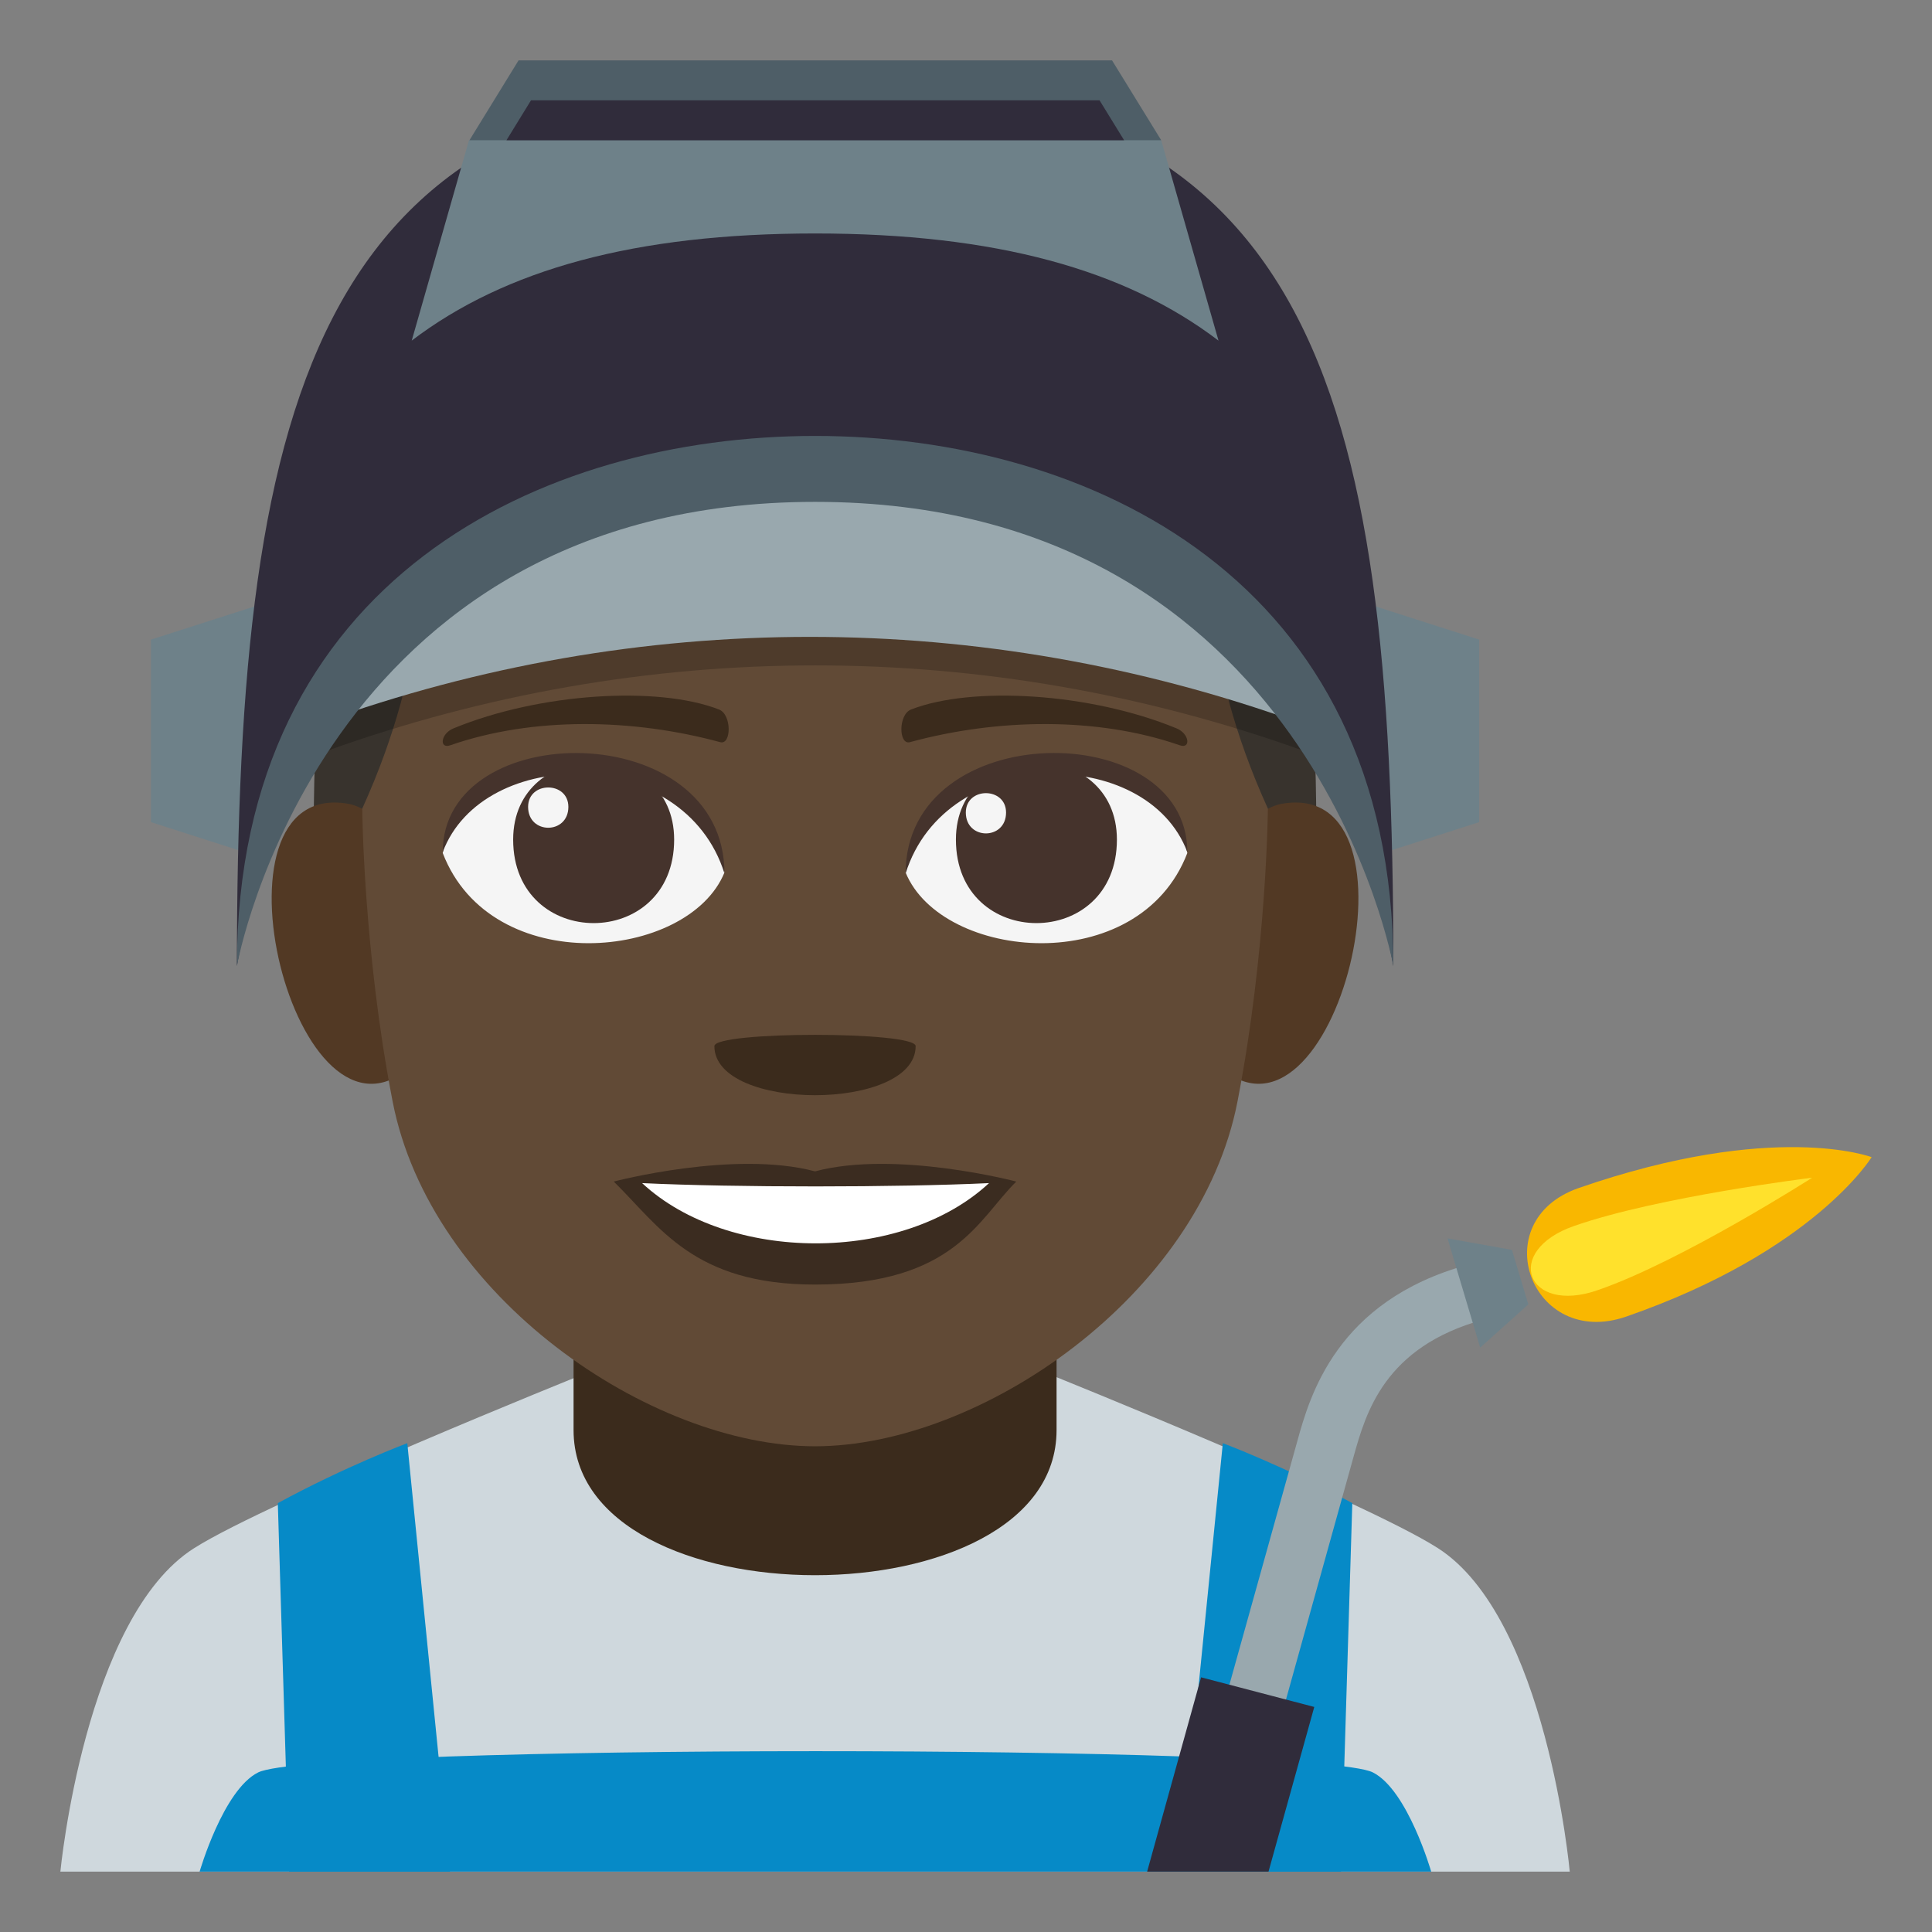 <?xml version="1.0" encoding="utf-8"?>
<!-- Generator: Adobe Illustrator 15.0.0, SVG Export Plug-In . SVG Version: 6.00 Build 0)  -->
<!DOCTYPE svg PUBLIC "-//W3C//DTD SVG 1.1//EN" "http://www.w3.org/Graphics/SVG/1.1/DTD/svg11.dtd">
<svg version="1.1" id="Layer_1" xmlns="http://www.w3.org/2000/svg" xmlns:xlink="http://www.w3.org/1999/xlink" x="0px" y="0px"
	 width="64px" height="64px" viewBox="0 0 64 64" enable-background="new 0 0 64 64" xml:space="preserve">
<rect x="0" y="0" width="64" height="64" fill="#808080" stroke="none"/>
<path fill="#CFD8DD" d="M6.434,51.283c2.5-1.582,12.877-5.754,12.877-5.754H34.77c0,0,10.367,4.164,12.854,5.75
	C51.238,53.58,52,62,52,62H2C2,62,2.807,53.572,6.434,51.283z"/>
<path fill="#068AC7" d="M9.203,49.793c2.25-1.223,4.289-1.986,4.289-1.986L14.908,62H9.576L9.203,49.793z"/>
<path fill="#068AC7" d="M44.797,49.793c-2.25-1.223-4.289-1.986-4.289-1.986L39.09,62h5.334L44.797,49.793z"/>
<path fill="#3B2B1C" d="M19,47.373c0,6.41,16,6.41,16,0C35,43.463,35,37,35,37H19C19,37,19,42.324,19,47.373z"/>
<path fill="#068AC7" d="M8.549,58.715c1.871-0.938,35.055-0.941,36.928-0.002C46.633,59.295,47.41,62,47.41,62H6.613
	C6.613,62,7.393,59.295,8.549,58.715z"/>
<path fill="#38332D" d="M26.999,7.91c-16.616,0-16.62,9.998-16.62,22.5h33.24C43.619,17.908,43.615,7.91,26.999,7.91z"/>
<path fill="#523924" d="M13.678,35.27c1.801-1.675,0.166-8.25-2.154-8.646C6.563,25.777,9.795,38.887,13.678,35.27z"/>
<path fill="#523924" d="M40.32,35.27c-1.801-1.675-0.166-8.25,2.155-8.646C47.435,25.777,44.205,38.885,40.32,35.27z"/>
<path fill="#614A36" d="M27,14.576c-17.36,0-10.366,2.011-15,12.209c0,0,0.033,4.676,1.004,9.692
	C14.254,42.943,21.532,47.91,27,47.91c5.467,0,12.744-4.967,13.996-11.433C41.967,31.461,42,26.785,42,26.785
	C37.365,16.587,44.359,14.576,27,14.576z"/>
<path fill="#F5F5F5" d="M39.332,28.257c-1.605,4.183-8.137,3.569-9.333,0.645C30.908,24.201,38.449,23.799,39.332,28.257z"/>
<path fill="#45332C" d="M31.666,27.813c0,3.688,5.333,3.688,5.333,0C36.999,24.388,31.666,24.388,31.666,27.813z"/>
<path fill="#45332C" d="M39.332,28.228c0-4.491-9.333-4.491-9.333,0.709C31.332,24.671,37.999,24.671,39.332,28.228z"/>
<path fill="#F5F5F5" d="M14.666,28.257c1.605,4.183,8.138,3.569,9.333,0.645C23.09,24.201,15.55,23.799,14.666,28.257z"/>
<path fill="#45332C" d="M22.332,27.813c0,3.688-5.333,3.688-5.333,0C16.999,24.388,22.332,24.388,22.332,27.813z"/>
<path fill="#45332C" d="M14.666,28.228c0-4.489,9.333-4.489,9.333,0.708C22.667,24.671,15.999,24.671,14.666,28.228z"/>
<path fill="#F5F5F5" d="M31.994,26.916c0,0.922,1.333,0.922,1.333,0C33.327,26.06,31.994,26.06,31.994,26.916z"/>
<path fill="#F5F5F5" d="M18.828,26.729c0,0.921-1.334,0.921-1.334,0C17.494,25.872,18.828,25.872,18.828,26.729z"/>
<path fill="#3B2C20" d="M26.999,38.803c-2.687-0.714-6.667,0.338-6.667,0.338c1.517,1.485,2.628,3.412,6.667,3.412
	c4.629,0,5.415-2.188,6.667-3.412C33.666,39.141,29.682,38.089,26.999,38.803z"/>
<path fill="#FFFFFF" d="M21.271,39.192c2.853,2.653,8.621,2.669,11.492,0C29.719,39.337,24.335,39.339,21.271,39.192z"/>
<path fill="#3B2B1C" d="M38.977,24.129c-2.864-1.182-6.786-1.412-8.799-0.625c-0.425,0.166-0.412,1.184-0.036,1.081
	c2.886-0.786,6.209-0.847,8.942,0.104C39.451,24.817,39.407,24.305,38.977,24.129z"/>
<path fill="#3B2B1C" d="M15.021,24.129c2.864-1.182,6.785-1.412,8.799-0.625c0.425,0.166,0.412,1.184,0.036,1.081
	c-2.888-0.786-6.21-0.847-8.942,0.104C14.547,24.817,14.591,24.305,15.021,24.129z"/>
<path fill="#38332D" d="M40.272,13.045c6.191,8.491-22.547,6.276-28.524,5.037C11.748,18.082,20.527,6.108,40.272,13.045z"/>
<path fill="#26221E" d="M11.748,18.082c8.584,1.807,34.833,1.557,26.571-7.396C51.789,21.431,19.018,22.388,11.748,18.082z"/>
<path fill="#3B2B1C" d="M30.332,34.654c0,2.168-6.667,2.168-6.667,0C23.665,34.156,30.332,34.156,30.332,34.654z"/>
<path fill="#99A8AE" d="M42.307,57.352l-1.875-0.49l2.535-9.092c0.418-1.518,1.299-4.672,5.639-5.869l0.533,1.814
	c-3.287,0.902-3.895,3.094-4.301,4.543L42.307,57.352z"/>
<path fill="#F9B700" d="M62,38.332c0,0-3.223-1.223-9.705,1.023c-3.141,1.096-1.564,5.348,1.578,4.258
	C60.104,41.449,62,38.332,62,38.332z"/>
<path fill="#FFE12C" d="M52.939,42.734c-2.381,0.836-3.172-1.303-0.787-2.125c2.783-0.971,7.879-1.596,7.879-1.596
	S55.725,41.768,52.939,42.734"/>
<polygon fill="#6E8189" points="49.033,44.641 47.951,41.023 50.084,41.404 50.629,43.209 "/>
<polygon fill="#302C3B" points="42.021,62 43.537,56.545 39.787,55.563 38,62 "/>
<path opacity="0.2" d="M43.211,24.881c-10.531-3.785-21.875-3.785-32.406,0c-0.441-1.499-0.881-2.998-1.32-4.497
	c11.389-4.095,23.656-4.095,35.047,0C44.092,21.883,43.65,23.382,43.211,24.881z"/>
<path fill="#99A8AE" d="M43.033,23.936c-10.531-3.785-21.877-3.785-32.406,0c-0.441-1.5-0.881-2.998-1.32-4.498
	c11.387-4.094,23.656-4.094,35.047,0C43.914,20.938,43.473,22.436,43.033,23.936z"/>
<polygon fill="#6E8189" points="5,21.188 5,27.234 8.689,28.418 8.689,20.006 "/>
<polygon fill="#6E8189" points="49,21.188 49,27.234 45.311,28.418 45.311,20.006 "/>
<path fill="#302C3B" d="M46.156,32c0-19.371-2.748-29.361-19.154-29.361C10.594,2.639,7.848,12.629,7.848,32
	c0,0,2.746-17.497,19.154-17.497C43.408,14.503,46.156,32,46.156,32z"/>
<path fill="#6E8189" d="M27,7.734c5.973,0,10.273,1.196,13.365,3.55l-1.898-6.638c-11.465-2.646-22.932,0-22.932,0l-1.896,6.637
	C16.727,8.931,21.029,7.734,27,7.734z"/>
<polygon fill="#4E5E67" points="38.467,4.646 36.838,2 17.178,2 15.551,4.646 "/>
<polygon fill="#302C3B" points="37.238,4.646 36.424,3.323 17.59,3.323 16.777,4.646 "/>
<path fill="#4E5E67" d="M46.156,32c0-12.832-10.125-17.559-19.154-17.559c-9.027,0-19.154,4.727-19.154,17.559
	c0,0,2.746-15.375,19.154-15.375C43.408,16.625,46.156,32,46.156,32z"/>
</svg>
